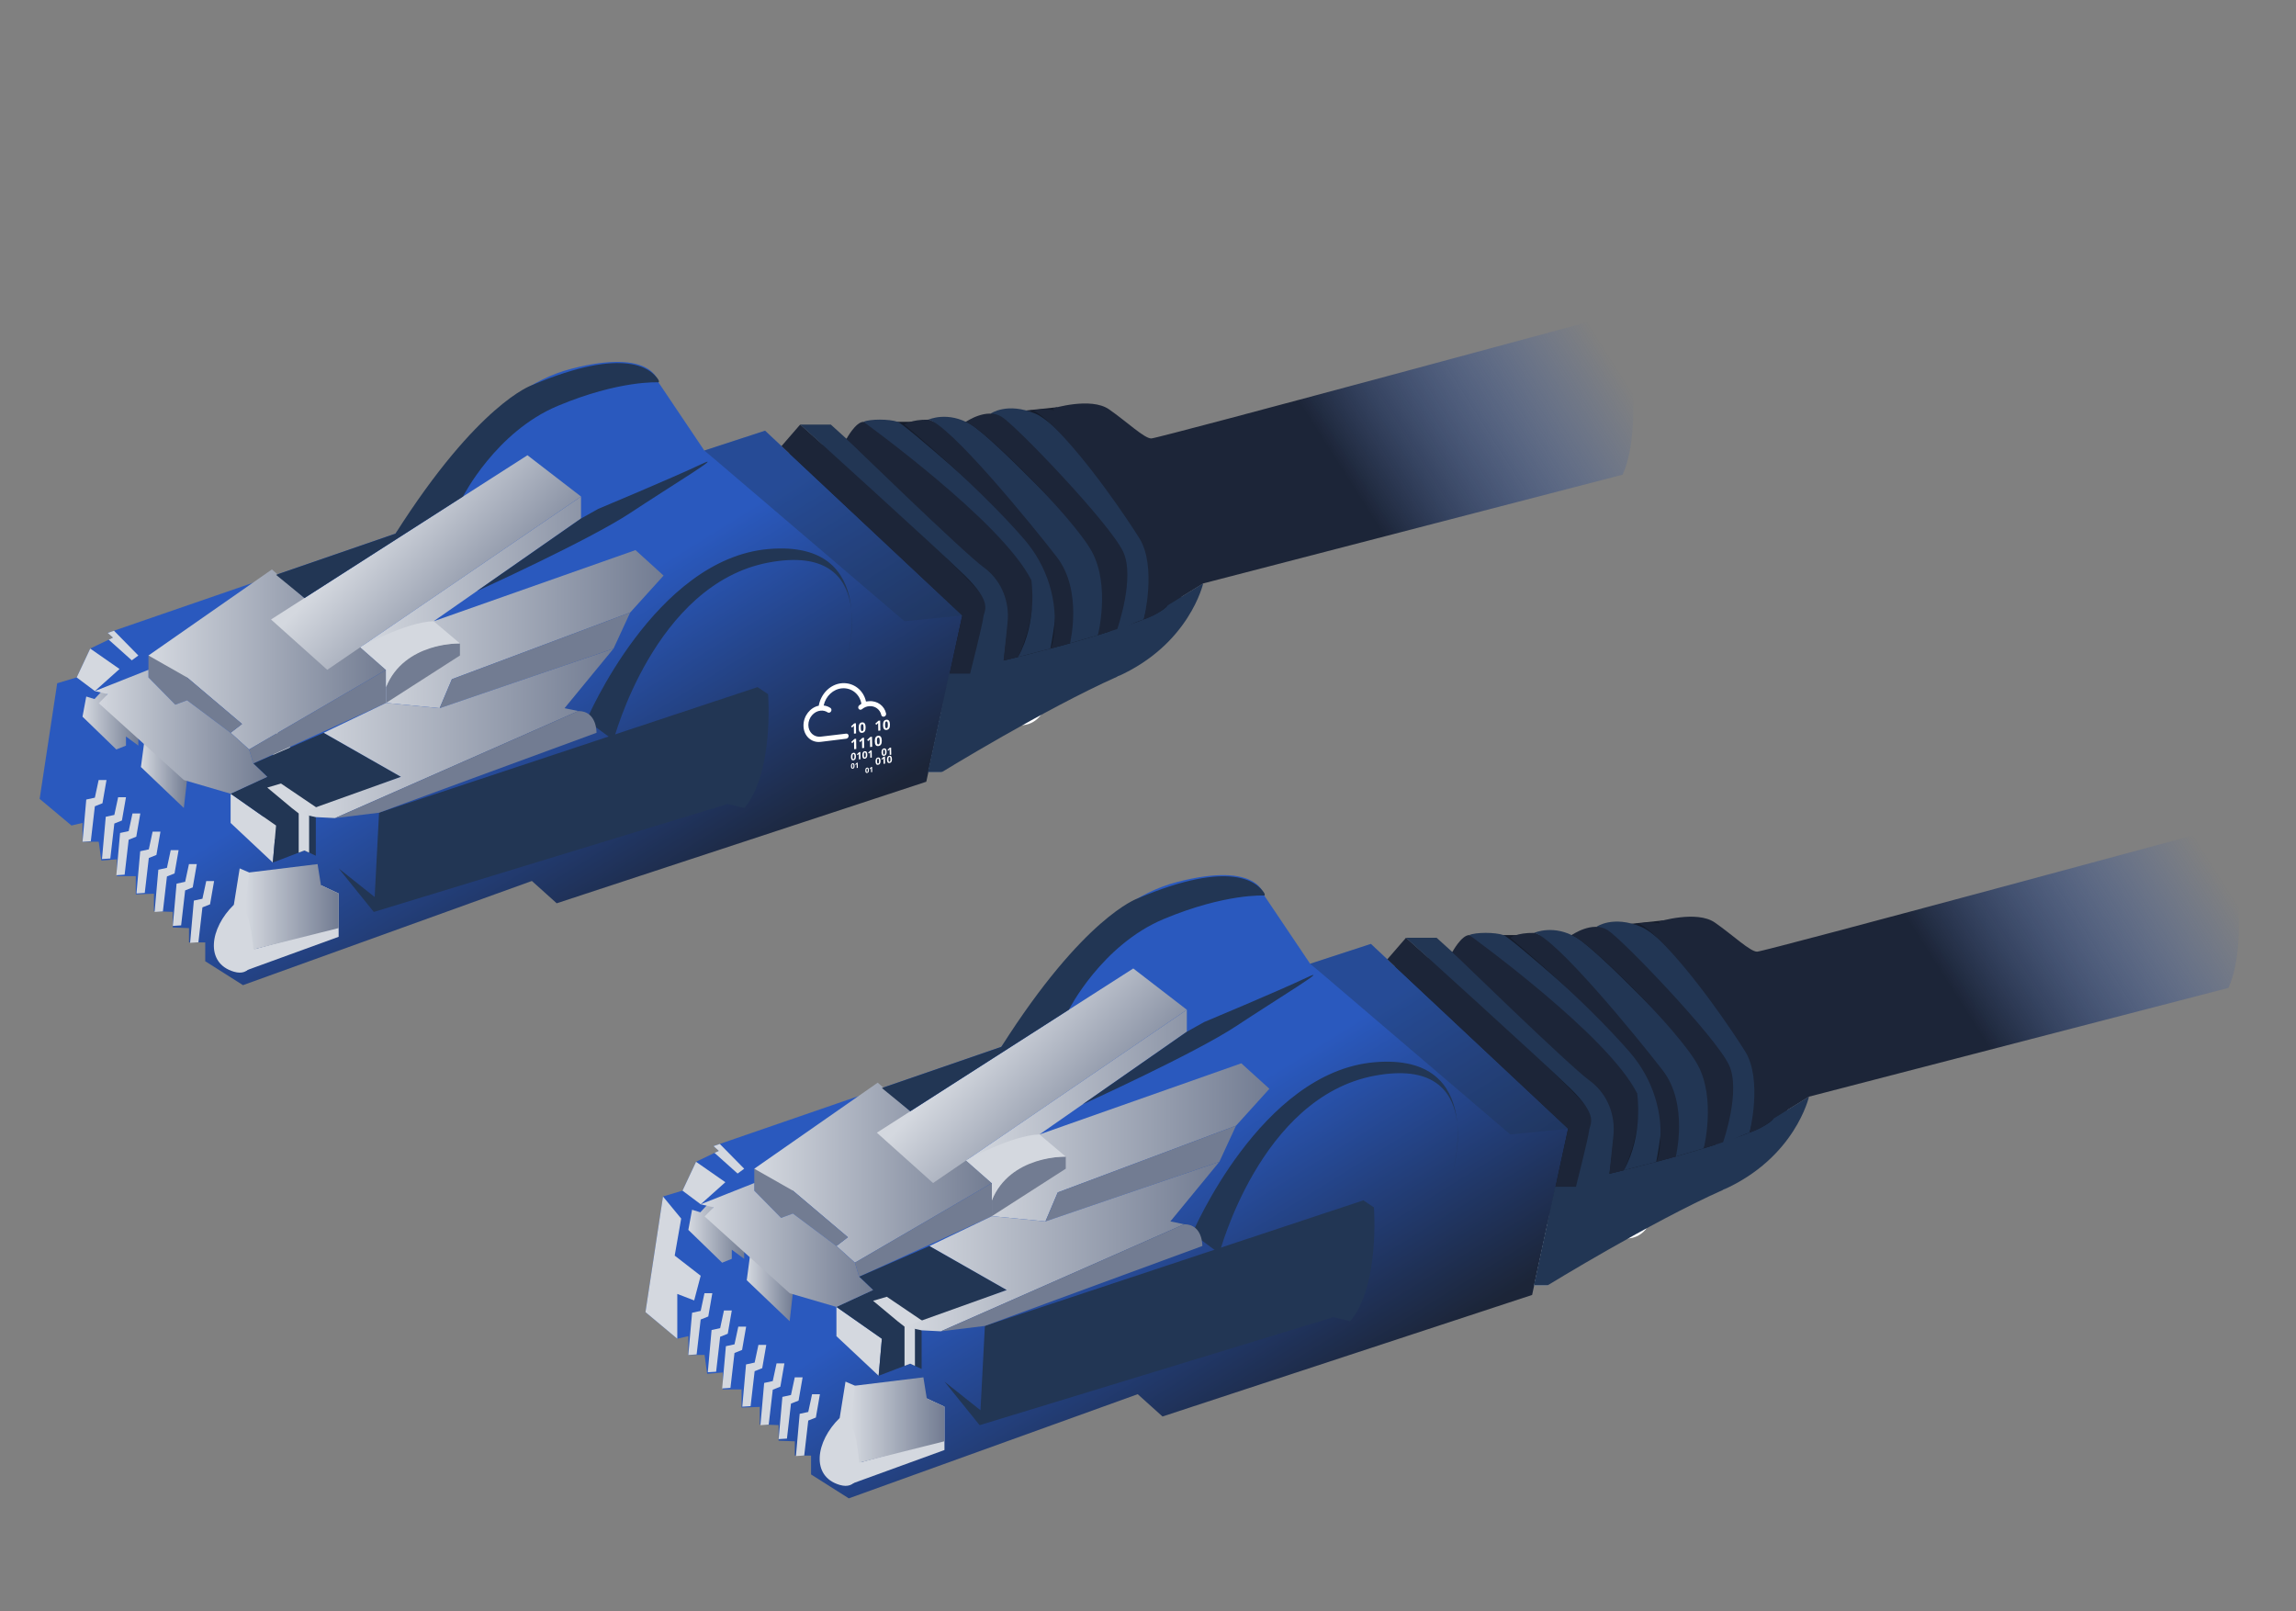 <?xml version="1.0" encoding="UTF-8"?>
<svg id="Layer_2" data-name="Layer 2" xmlns="http://www.w3.org/2000/svg" width="1140" height="800" xmlns:xlink="http://www.w3.org/1999/xlink" viewBox="0 0 1140 800">
  <rect x="0" y="0" width="1140" height="800" fill="#808080" stroke="none"/>
  <defs>
    <linearGradient id="linear-gradient" x1="1118.41" y1="376.22" x2="863.3" y2="538.85" gradientUnits="userSpaceOnUse">
      <stop offset=".15" stop-color="#2a59be" stop-opacity="0"/>
      <stop offset=".62" stop-color="#1c2538"/>
    </linearGradient>
    <linearGradient id="linear-gradient-2" x1="454.06" y1="452.25" x2="621.47" y2="721.71" gradientUnits="userSpaceOnUse">
      <stop offset=".51" stop-color="#2a59be"/>
      <stop offset="1" stop-color="#1c2538"/>
    </linearGradient>
    <linearGradient id="linear-gradient-3" x1="370.77" y1="638.78" x2="393.69" y2="638.78" gradientUnits="userSpaceOnUse">
      <stop offset=".01" stop-color="#d4d8df"/>
      <stop offset="1" stop-color="#727c92"/>
    </linearGradient>
    <linearGradient id="linear-gradient-4" x1="374.51" y1="582.2" x2="492.49" y2="582.2" xlink:href="#linear-gradient-3"/>
    <linearGradient id="linear-gradient-5" x1="491.31" y1="511.7" x2="552.6" y2="570.43" xlink:href="#linear-gradient-3"/>
    <linearGradient id="linear-gradient-6" x1="479.72" y1="553.86" x2="630.28" y2="553.86" xlink:href="#linear-gradient-3"/>
    <linearGradient id="linear-gradient-7" x1="341.77" y1="612.4" x2="369.5" y2="612.4" xlink:href="#linear-gradient-3"/>
    <linearGradient id="linear-gradient-8" x1="449.11" y1="618.88" x2="605.43" y2="618.88" xlink:href="#linear-gradient-3"/>
    <linearGradient id="linear-gradient-9" x1="347.9" y1="618.11" x2="433.5" y2="618.11" xlink:href="#linear-gradient-3"/>
    <linearGradient id="linear-gradient-10" x1="422.38" y1="705" x2="468.95" y2="705" xlink:href="#linear-gradient-3"/>
    <linearGradient id="linear-gradient-11" x1="817.61" y1="121.42" x2="562.5" y2="284.05" xlink:href="#linear-gradient"/>
    <linearGradient id="linear-gradient-12" x1="153.26" y1="197.45" x2="320.67" y2="466.91" xlink:href="#linear-gradient-2"/>
    <linearGradient id="linear-gradient-13" x1="69.97" y1="383.98" x2="92.89" y2="383.98" xlink:href="#linear-gradient-3"/>
    <linearGradient id="linear-gradient-14" x1="73.71" y1="327.4" x2="191.69" y2="327.4" xlink:href="#linear-gradient-3"/>
    <linearGradient id="linear-gradient-15" x1="190.51" y1="256.89" x2="251.8" y2="315.63" xlink:href="#linear-gradient-3"/>
    <linearGradient id="linear-gradient-16" x1="178.92" y1="299.06" x2="329.48" y2="299.06" xlink:href="#linear-gradient-3"/>
    <linearGradient id="linear-gradient-17" x1="40.97" y1="357.6" x2="68.7" y2="357.6" xlink:href="#linear-gradient-3"/>
    <linearGradient id="linear-gradient-18" x1="148.31" y1="364.08" x2="304.63" y2="364.08" xlink:href="#linear-gradient-3"/>
    <linearGradient id="linear-gradient-19" x1="47.1" y1="363.31" x2="132.7" y2="363.31" xlink:href="#linear-gradient-3"/>
    <linearGradient id="linear-gradient-20" x1="121.58" y1="450.2" x2="168.15" y2="450.2" xlink:href="#linear-gradient-3"/>
  </defs>
  <path d="m676.18,484.03l44.94-11.38,25.39-8.42h33.86l30.01-5.64,15.18-1.6s43.97,21.64,51.97,39.38c8,17.75,10.25,59.98,10.25,59.98l-54.51,36.73-69.45,10.88-24.64-72.11-62.98-47.85Z" style="fill: #151c2b;"/>
  <path d="m823.56,457.55s18.9-5.77,27.87.46c8.97,6.23,17.52,14.47,21,14.47s234.04-62.49,234.04-62.49c0,0,11.78,54.25,0,80.48l-208.27,53.99-17.69,10.91-56.95-97.81Z" style="fill: url(#linear-gradient);"/>
  <path d="m868.7,562.3s6.48-21.93,2.36-34.91c-4.12-12.98-42.17-61.41-56.22-67.25-14.06-5.84-22.16,0-22.16,0l59.24,74.13-.14,37.85s3.9-5.31,16.92-9.83Z" style="fill: #223654;"/>
  <path d="m421.41,743.91l143.48-51.73,12.32,11.08,183.51-60.35,17.86-82.52-97.91-91.76-30.17,9.85-22.78-33.87s-2.46-17.24-43.11-6.77c-40.64,10.47-65.89,54.81-87.45,81.9l-142.87,49.26,2.6,2.36-11.29,5.43-6.73,14.33-9.67,2.9-8.71,57.4,15.8,13.22,5.48-1.29v9.35h8.06l1.29,9.35,7.74-.64v8.38h9.35v9.03l9.03-.32v8.71l9.35.32v7.74l8.06.32v7.09h8.06v9.35l18.69,11.84Z" style="fill: url(#linear-gradient-2);"/>
  <path d="m427.23,689.17l-1.61,17.74s7.88,35.23-8.71,30.31c-14.48-4.29-11.93-21.61,0-33.22l2.9-18.06,7.42,3.22Z" style="fill: #d4d8df;"/>
  <polygon points="336.29 664.66 336.29 642.41 344.67 645.63 347.9 633.38 335 623.38 338.22 605 329.19 594.03 320.48 651.44 336.29 664.66" style="fill: #d4d8df;"/>
  <polygon points="338.87 591.13 347.9 597.9 360.15 586.94 345.6 576.8 338.87 591.13" style="fill: #d4d8df;"/>
  <path d="m415.3,648.86v14.51l20.96,19.67,1.61-18.38-22.57-15.8Z" style="fill: #d4d8df;"/>
  <polygon points="372.63 621.6 393.69 641.76 392.08 655.95 370.77 635.6 372.63 621.6" style="fill: url(#linear-gradient-3);"/>
  <polygon points="374.51 580.24 435.81 537.51 492.49 587.35 424.47 626.9 415.3 618.61 420.98 614.25 393.69 591.14 388.71 595.94 374.51 580.24" style="fill: url(#linear-gradient-4);"/>
  <polygon points="492.49 587.35 492.49 603.79 426.58 633.87 424.47 626.9 492.49 587.35" style="fill: #727c92;"/>
  <polygon points="374.51 580.24 374.51 591.14 387.84 604.66 393.69 602.48 415.3 618.61 420.98 614.25 393.69 591.14 374.51 580.24" style="fill: #727c92;"/>
  <polygon points="435.37 562.36 463.28 587.35 589.29 501.32 562.69 480.82 435.37 562.36" style="fill: url(#linear-gradient-5);"/>
  <polygon points="589.29 501.32 589.29 512.22 516.12 563.23 616.33 527.91 630.28 540.56 613.71 558.87 525.19 592.01 519.09 606.4 492.49 603.79 492.49 587.35 479.72 576.13 589.29 501.32" style="fill: url(#linear-gradient-6);"/>
  <polygon points="519.09 606.4 605.43 576.8 613.71 558.87 525.19 592.01 519.09 606.4" style="fill: #727c92;"/>
  <polygon points="415.3 648.86 433.5 640.47 426.58 633.87 461.53 618.61 499.9 640.47 451.5 658.73 457.6 660.47 457.6 679.66 451.94 677.04 436.26 683.04 437.87 664.66 415.3 648.86" style="fill: #223654;"/>
  <path d="m468.95,685.95l17.88,14.2,2.18-41.86,187.93-62.35,5.23,3.49s3.05,38.93-11.77,56.53l-8.28-2.02-175.72,53.63-17.44-21.62Z" style="fill: #223654;"/>
  <path d="m530.69,501.32s16.25-32.12,47.09-45.03c30.66-12.83,49.92-11.67,49.92-11.67,0,0,1.19-.22-1.26-2.91-2.45-2.69-14.26-15.79-61.72,4.41,0,0-26.52,8.98-67.57,73.63l-59.28,20.44,14.1,11.53,78.72-50.41Z" style="fill: #223654;"/>
  <path d="m597.78,507.47s37.28-15.59,50.84-22.03c13.56-6.44-14.57,10.58-34.9,24.04-20.34,13.45-76.1,38.78-76.1,38.78l51.68-36.03,8.48-4.75Z" style="fill: #223654;"/>
  <polygon points="345.89 672.45 347.9 655.11 351.67 653.6 353.68 642.05 349.78 642.05 347.9 650.83 343.63 651.75 341.77 672.72 345.89 672.45" style="fill: #d4d8df;"/>
  <polygon points="355.57 681.02 357.57 663.67 361.34 662.17 363.35 650.61 359.46 650.61 357.57 659.39 353.31 660.32 351.44 681.29 355.57 681.02" style="fill: #d4d8df;"/>
  <polygon points="362.68 689.05 364.69 671.71 368.46 670.2 370.47 658.65 366.58 658.65 364.69 667.43 360.42 668.35 358.56 689.33 362.68 689.05" style="fill: #d4d8df;"/>
  <polygon points="372.68 698.11 374.69 680.77 378.46 679.26 380.47 667.71 376.57 667.71 374.69 676.49 370.42 677.41 368.56 698.38 372.68 698.11" style="fill: #d4d8df;"/>
  <polygon points="381.68 707.29 383.69 689.95 387.46 688.44 389.47 676.89 385.57 676.89 383.69 685.67 379.42 686.59 377.56 707.56 381.68 707.29" style="fill: #d4d8df;"/>
  <polygon points="390.73 714.22 392.73 696.87 396.5 695.37 398.51 683.81 394.62 683.81 392.73 692.59 388.47 693.52 386.6 714.49 390.73 714.22" style="fill: #d4d8df;"/>
  <polygon points="399.31 722.63 401.31 705.28 405.09 703.78 407.1 692.22 403.2 692.22 401.31 701 397.05 701.93 395.19 722.9 399.31 722.63" style="fill: #d4d8df;"/>
  <path d="m422.38,736.83l46.56-16.93v-21.52l-8.79-4.1-2.56,2.01,7.83,2.86.25,16.41-39.1,10.62s-.54,7.25-4.2,10.65Z" style="fill: #d4d8df;"/>
  <polygon points="433.5 645.81 445.66 655.95 449.11 658.65 449.11 678.12 451.94 677.04 454.28 678.12 454.28 659.52 451.5 658.73 458.48 656.1 440.32 643.81 433.5 645.81" style="fill: #d4d8df;"/>
  <polygon points="357.4 567.94 369.5 580.24 366.23 582.64 354.78 572.39 356.89 571.38 354.28 569.02 357.4 567.94" style="fill: #d4d8df;"/>
  <polygon points="341.77 610.61 358.56 626.9 363.35 624.99 363.35 620.45 369.5 624.99 369.5 620.45 351.44 603.62 354.28 599.42 351.44 597.9 347.72 601.87 343.63 600.61 341.77 610.61" style="fill: url(#linear-gradient-7);"/>
  <path d="m492.49,595.94s5.48-21.22,36.68-21.69v5.99l-36.68,23.55v-7.85Z" style="fill: #727c92;"/>
  <path d="m479.72,576.13s22.79-12.63,36.4-12.89l13.05,11.01s-27.54-.76-36.68,21.69v-8.58l-12.77-11.23Z" style="fill: #d4d8df;"/>
  <polygon points="605.43 576.8 581.11 606.4 587.95 607.81 467.16 660.96 457.6 660.47 449.11 658.65 499.9 640.47 461.53 618.61 492.49 603.79 519.09 606.4 605.43 576.8" style="fill: url(#linear-gradient-8);"/>
  <path d="m688.82,476.29l9.28-10.71s88.02,77.8,91.03,86.15c6.66,18.41-6.66,37.47-6.66,37.47h-10.13l6.23-28.8-89.75-84.11Z" style="fill: #1c2538;"/>
  <path d="m768.32,607.81l10.26-1.41s-1.47,22.19-10.26,31.81h-6.58l6.58-30.4Z" style="fill: #fff;"/>
  <path d="m792.1,602.69s-.74,14.62-7.69,23.79c0,0,13.61-7.3,14.72-23.79h-7.03Z" style="fill: #fff;"/>
  <path d="m814.13,595.94s-1.39,10.36-9.17,18.64c0,0,7.78,2.17,13.05-5.33s5-11.67,3.06-15c-1.94-3.33-6.94,1.68-6.94,1.68Z" style="fill: #fff;"/>
  <path d="m833.26,598.74s5.09-4.36,5.33-12.84l8.72-3.15s2.67,5.47-2.67,10.37-11.39,5.63-11.39,5.63Z" style="fill: #fff;"/>
  <path d="m857,586.86c.48-1.21,5.82-13.81,10.42-12.6,4.6,1.21,1.7,7.27,1.7,7.27l-13.57,9.21,1.45-3.88Z" style="fill: #fff;"/>
  <path d="m698.1,465.58h15.2s87.12,78.63,88.51,83.23c1.39,4.6-2.68,33.93-2.68,33.93,0,0,75.57-17.93,81.38-27.38l17.69-10.91s-6.79,30.34-42.65,46.29c-35.87,15.95-87.23,47.47-87.23,47.47h-6.75l10.09-46.63.52-2.39h10.3s6.15-24.18,6.53-27.8c.38-3.61,5.02-6.99-9.21-20.92s-81.7-74.89-81.7-74.89Z" style="fill: #223654;"/>
  <path d="m721.11,472.66s4.54-8.42,8.42-8.42,83.18,63.49,84.12,81.91c.94,18.42-7.38,34.84-7.38,34.84l-7.15,1.75,1.96-18.89c1.05-10.08-2.83-20.2-10.74-26.53-.39-.31-.79-.61-1.2-.91-9.84-7.12-68.04-63.75-68.04-63.75Z" style="fill: #1c2538;"/>
  <path d="m822.35,576.84s4.36-21.96,2.9-31.9c-1.45-9.94-28.6-38.04-28.6-38.04,0,0-46.04-41.2-50.16-42.66s-13.86-1.45-16.96,0c0,0,69.03,49.74,83.35,78.67,0,0,3.26,20.33-6.6,38.08l16.07-4.15Z" style="fill: #223654;"/>
  <path d="m832.06,574.18s6.76-22.21,1.19-35.78c-5.57-13.57-62.83-75.12-71.52-75.24-8.69-.12-11.84,2.43-11.84,2.43,0,0,36.4,30.33,59.39,56.88,11.43,13.2,17,30.6,14.75,47.92-.41,3.15-.95,5.58-1.68,6.45l9.71-2.66Z" style="fill: #1c2538;"/>
  <path d="m761.74,463.15s9.72-4.47,21.11,2.43c11.39,6.9,53.84,51.6,59.43,57.91,6.58,7.43,9.54,32.83,3.65,46.64l-13.87,4.04s6.5-25.95-6.51-42.79-53.43-66.17-63.82-68.23Z" style="fill: #223654;"/>
  <path d="m780.36,464.24s10.31-7.2,17.79-2.51c7.48,4.69,53.69,52.95,60.31,66.97,6.06,12.84-2.91,38.38-2.91,38.38l-9.62,3.05s6.23-24.47-2.98-41.43c-9.21-16.96-54.67-62.13-62.59-64.46Z" style="fill: #1c2538;"/>
  <path d="m811.88,459.06s11.92-4.51,25.01,5.18c13.09,9.69,38.05,42.65,42.17,61.55,4.12,18.9,1.45,29.56,1.45,29.56,0,0-4.24,4.67-11.81,6.94,0,0,6.57-26.16-2.17-40.23-5.61-9.02-25.91-39.4-43.7-56.49-10.43-10.02-10.94-6.52-10.94-6.52Z" style="fill: #1c2538;"/>
  <polygon points="349.86 603.94 354.28 599.42 347.9 597.9 374.51 587.35 374.51 591.14 387.84 604.66 393.69 602.48 415.3 618.61 424.47 626.9 426.58 633.87 433.5 640.47 415.3 648.86 392.11 642.08 349.86 603.94" style="fill: url(#linear-gradient-9);"/>
  <path d="m424.47,687.97l34.01-4.16,1.68,10.47,8.79,4.1v17.18l-42.36,10.62s-1.3-16.23-4.2-18.62l2.09-19.59Z" style="fill: url(#linear-gradient-10);"/>
  <path d="m605.43,622.31s20.28-77.58,77-88.22c56.72-10.64,38.69,48.65,38.69,48.65,0,0,17.77-60.2-38.69-55.36-56.46,4.85-90.43,85.01-90.43,85.01l13.43,9.91Z" style="fill: #223654;"/>
  <polygon points="655.51 482.67 749.89 563.23 778.58 560.4 680.66 468.64 650.49 478.49 655.51 482.67" style="fill: #223654; opacity: .38;"/>
  <path d="m467.16,660.96l21.84-2.67,107.98-39.68s.31-10.8-9.03-10.8l-120.79,53.16Z" style="fill: #727c92;"/>
  <path d="m375.38,229.23l44.94-11.38,25.39-8.42h33.86l30.01-5.64,15.18-1.6s43.97,21.64,51.97,39.38c8,17.75,10.25,59.98,10.25,59.98l-54.51,36.73-69.45,10.88-24.64-72.11-62.98-47.85Z" style="fill: #151c2b;"/>
  <path d="m522.76,202.75s18.9-5.77,27.87.46c8.97,6.23,17.52,14.47,21,14.47s234.04-62.49,234.04-62.49c0,0,11.78,54.25,0,80.48l-208.27,53.99-17.69,10.91-56.95-97.81Z" style="fill: url(#linear-gradient-11);"/>
  <path d="m567.9,307.5s6.48-21.93,2.36-34.91c-4.12-12.98-42.17-61.41-56.22-67.25-14.06-5.84-22.16,0-22.16,0l59.24,74.13-.14,37.85s3.9-5.31,16.92-9.83Z" style="fill: #223654;"/>
  <path d="m120.61,489.11l143.48-51.73,12.32,11.08,183.51-60.35,17.86-82.52-97.91-91.76-30.17,9.85-22.78-33.87s-2.46-17.24-43.11-6.77c-40.64,10.47-65.89,54.81-87.45,81.9l-142.87,49.26,2.6,2.36-11.29,5.43-6.73,14.33-9.67,2.9-8.71,57.4,15.8,13.22,5.48-1.29v9.35h8.06l1.29,9.35,7.74-.64v8.38h9.35v9.03l9.03-.32v8.71l9.35.32v7.74l8.06.32v7.09h8.06v9.35l18.69,11.84Z" style="fill: url(#linear-gradient-12);"/>
  <path d="m126.43,434.37l-1.61,17.74s7.88,35.23-8.71,30.31c-14.48-4.29-11.93-21.61,0-33.22l2.9-18.06,7.42,3.22Z" style="fill: #d4d8df;"/>
  <polygon points="143.38 422.39 143.38 403.68 150.43 406.39 153.14 396.08 142.29 387.67 145 372.21 137.41 362.99 130.09 411.27 143.38 422.39" style="fill: #d4d8df;"/>
  <polygon points="38.07 336.33 47.1 343.1 59.35 332.14 44.8 322 38.07 336.33" style="fill: #d4d8df;"/>
  <path d="m114.5,394.06v14.51l20.96,19.67,1.61-18.38-22.57-15.8Z" style="fill: #d4d8df;"/>
  <polygon points="71.83 366.8 92.89 386.96 91.28 401.15 69.97 380.8 71.83 366.8" style="fill: url(#linear-gradient-13);"/>
  <polygon points="73.71 325.44 135.01 282.71 191.69 332.55 123.67 372.09 114.5 363.81 120.18 359.45 92.89 336.34 87.91 341.14 73.71 325.44" style="fill: url(#linear-gradient-14);"/>
  <polygon points="191.69 332.55 191.69 348.98 125.78 379.07 123.67 372.09 191.69 332.55" style="fill: #727c92;"/>
  <polygon points="73.71 325.44 73.71 336.34 87.04 349.86 92.89 347.68 114.5 363.81 120.18 359.45 92.89 336.34 73.71 325.44" style="fill: #727c92;"/>
  <polygon points="134.57 307.56 162.48 332.55 288.49 246.52 261.89 226.02 134.57 307.56" style="fill: url(#linear-gradient-15);"/>
  <polygon points="288.49 246.52 288.49 257.42 215.32 308.43 315.53 273.11 329.48 285.76 312.91 304.07 224.39 337.21 218.29 351.6 191.69 348.98 191.69 332.55 178.92 321.32 288.49 246.52" style="fill: url(#linear-gradient-16);"/>
  <polygon points="218.29 351.6 304.63 322 312.91 304.07 224.39 337.21 218.29 351.6" style="fill: #727c92;"/>
  <polygon points="114.5 394.06 132.7 385.67 125.78 379.07 160.73 363.81 199.1 385.67 150.7 403.92 156.8 405.67 156.8 424.85 151.14 422.24 135.46 428.24 137.07 409.86 114.5 394.06" style="fill: #223654;"/>
  <path d="m168.15,431.15l17.88,14.2,2.18-41.86,187.93-62.35,5.23,3.49s3.05,38.93-11.77,56.53l-8.28-2.02-175.72,53.63-17.44-21.62Z" style="fill: #223654;"/>
  <path d="m229.89,246.52s16.25-32.12,47.09-45.03c30.66-12.83,49.92-11.67,49.92-11.67,0,0,1.19-.22-1.26-2.91-2.45-2.69-14.26-15.79-61.72,4.41,0,0-26.52,8.98-67.57,73.63l-59.28,20.44,14.1,11.53,78.72-50.41Z" style="fill: #223654;"/>
  <path d="m296.98,252.67s37.28-15.59,50.84-22.03c13.56-6.44-14.57,10.58-34.9,24.04-20.34,13.45-76.1,38.78-76.1,38.78l51.68-36.03,8.48-4.75Z" style="fill: #223654;"/>
  <polygon points="45.09 417.65 47.1 400.31 50.87 398.8 52.88 387.25 48.98 387.25 47.1 396.03 42.83 396.95 40.97 417.92 45.09 417.65" style="fill: #d4d8df;"/>
  <polygon points="54.77 426.22 56.77 408.87 60.54 407.36 62.55 395.81 58.66 395.81 56.77 404.59 52.51 405.51 50.64 426.49 54.77 426.22" style="fill: #d4d8df;"/>
  <polygon points="61.88 434.25 63.89 416.91 67.66 415.4 69.67 403.85 65.78 403.85 63.89 412.63 59.62 413.55 57.76 434.52 61.88 434.25" style="fill: #d4d8df;"/>
  <polygon points="71.88 443.31 73.89 425.96 77.66 424.46 79.67 412.9 75.77 412.9 73.89 421.68 69.62 422.61 67.76 443.58 71.88 443.31" style="fill: #d4d8df;"/>
  <polygon points="80.88 452.49 82.89 435.14 86.66 433.64 88.67 422.08 84.77 422.08 82.89 430.86 78.62 431.79 76.76 452.76 80.88 452.49" style="fill: #d4d8df;"/>
  <polygon points="89.93 459.42 91.93 442.07 95.7 440.57 97.71 429.01 93.82 429.01 91.93 437.79 87.67 438.72 85.8 459.69 89.93 459.42" style="fill: #d4d8df;"/>
  <polygon points="98.51 467.83 100.51 450.48 104.29 448.98 106.3 437.42 102.4 437.42 100.51 446.2 96.25 447.12 94.39 468.1 98.51 467.83" style="fill: #d4d8df;"/>
  <path d="m121.58,482.03l46.56-16.93v-21.52l-8.79-4.1-2.56,2.01,7.83,2.86.25,16.41-39.1,10.62s-.54,7.25-4.2,10.65Z" style="fill: #d4d8df;"/>
  <polygon points="132.7 391.01 144.86 401.15 148.31 403.85 148.31 423.32 151.14 422.24 153.48 423.32 153.48 404.72 150.7 403.92 157.68 401.29 139.52 389 132.7 391.01" style="fill: #d4d8df;"/>
  <polygon points="56.6 313.14 68.7 325.44 65.43 327.84 53.98 317.59 56.09 316.57 53.48 314.22 56.6 313.14" style="fill: #d4d8df;"/>
  <polygon points="40.97 355.81 57.76 372.09 62.55 370.19 62.55 365.65 68.7 370.19 68.7 365.65 50.64 348.82 53.48 344.62 50.64 343.1 46.92 347.06 42.83 345.81 40.97 355.81" style="fill: url(#linear-gradient-17);"/>
  <path d="m191.69,341.14s5.48-21.22,36.68-21.69v5.99l-36.68,23.55v-7.85Z" style="fill: #727c92;"/>
  <path d="m178.92,321.32s22.79-12.63,36.4-12.89l13.05,11.01s-27.54-.76-36.68,21.69v-8.58l-12.77-11.23Z" style="fill: #d4d8df;"/>
  <polygon points="304.63 322 280.31 351.6 287.15 353.01 166.36 406.16 156.8 405.67 148.31 403.85 199.1 385.67 160.73 363.81 191.69 348.98 218.29 351.6 304.63 322" style="fill: url(#linear-gradient-18);"/>
  <path d="m388.02,221.49l9.28-10.71s88.02,77.8,91.03,86.15c6.66,18.41-6.66,37.47-6.66,37.47h-10.13l6.23-28.8-89.75-84.11Z" style="fill: #1c2538;"/>
  <path d="m467.52,353.01l10.26-1.41s-1.47,22.19-10.26,31.81h-6.58l6.58-30.4Z" style="fill: #fff;"/>
  <path d="m491.3,347.88s-.74,14.62-7.69,23.79c0,0,13.61-7.3,14.72-23.79h-7.03Z" style="fill: #fff;"/>
  <path d="m513.33,341.14s-1.39,10.36-9.17,18.64c0,0,7.78,2.17,13.05-5.33s5-11.67,3.06-15c-1.94-3.33-6.94,1.68-6.94,1.68Z" style="fill: #fff;"/>
  <path d="m532.46,343.94s5.09-4.36,5.33-12.84l8.72-3.15s2.67,5.47-2.67,10.37-11.39,5.63-11.39,5.63Z" style="fill: #fff;"/>
  <path d="m556.2,332.06c.48-1.21,5.82-13.81,10.42-12.6,4.6,1.21,1.7,7.27,1.7,7.27l-13.57,9.21,1.45-3.88Z" style="fill: #fff;"/>
  <path d="m397.3,210.78h15.2s87.12,78.63,88.51,83.23c1.39,4.6-2.68,33.93-2.68,33.93,0,0,75.57-17.93,81.38-27.38l17.69-10.91s-6.79,30.34-42.65,46.29c-35.87,15.95-87.23,47.47-87.23,47.47h-6.84l10.09-46.63.52-2.39h10.39s6.15-24.18,6.53-27.8c.38-3.61,5.02-6.99-9.21-20.92s-81.7-74.89-81.7-74.89Z" style="fill: #223654;"/>
  <path d="m420.31,217.86s4.54-8.42,8.42-8.42,83.18,63.49,84.12,81.91-7.38,34.84-7.38,34.84l-7.15,1.75,1.96-18.89c1.05-10.08-2.83-20.2-10.74-26.53-.39-.31-.79-.61-1.2-.91-9.84-7.12-68.04-63.75-68.04-63.75Z" style="fill: #1c2538;"/>
  <path d="m521.55,322.03s4.36-21.96,2.9-31.9c-1.45-9.94-28.6-38.04-28.6-38.04,0,0-46.04-41.2-50.16-42.66s-13.86-1.45-16.96,0c0,0,69.03,49.74,83.35,78.67,0,0,3.26,20.33-6.6,38.08l16.07-4.15Z" style="fill: #223654;"/>
  <path d="m531.26,319.38s6.76-22.21,1.19-35.78c-5.57-13.57-62.83-75.12-71.52-75.24-8.69-.12-11.84,2.43-11.84,2.43,0,0,36.4,30.33,59.39,56.88,11.43,13.2,17,30.6,14.75,47.92-.41,3.15-.95,5.58-1.68,6.45l9.71-2.66Z" style="fill: #1c2538;"/>
  <path d="m460.94,208.35s9.72-4.47,21.11,2.43c11.39,6.9,53.84,51.6,59.43,57.91,6.58,7.43,9.54,32.83,3.65,46.64l-13.87,4.04s6.5-25.95-6.51-42.79c-13.01-16.85-53.43-66.17-63.82-68.23Z" style="fill: #223654;"/>
  <path d="m479.56,209.44s10.31-7.2,17.79-2.51c7.48,4.69,53.69,52.95,60.31,66.97,6.06,12.84-2.91,38.38-2.91,38.38l-9.62,3.05s6.23-24.47-2.98-41.43c-9.21-16.96-54.67-62.13-62.59-64.46Z" style="fill: #1c2538;"/>
  <path d="m511.08,204.26s11.92-4.51,25.01,5.18,38.05,42.65,42.17,61.55c4.12,18.9,1.45,29.56,1.45,29.56,0,0-4.24,4.67-11.81,6.94,0,0,6.57-26.16-2.17-40.23-5.61-9.02-25.91-39.4-43.7-56.49-10.43-10.02-10.94-6.52-10.94-6.52Z" style="fill: #1c2538;"/>
  <polygon points="49.06 349.14 53.48 344.62 47.1 343.1 73.71 332.55 73.71 336.34 87.04 349.86 92.89 347.68 114.5 363.81 123.67 372.09 125.78 379.07 132.7 385.67 114.5 394.06 91.31 387.28 49.06 349.14" style="fill: url(#linear-gradient-19);"/>
  <path d="m123.67,433.17l34.01-4.16,1.68,10.47,8.79,4.1v17.18l-42.36,10.62s-1.3-16.23-4.2-18.62l2.09-19.59Z" style="fill: url(#linear-gradient-20);"/>
  <path d="m304.63,367.51s20.28-77.58,77-88.22c56.72-10.64,38.69,48.65,38.69,48.65,0,0,17.77-60.2-38.69-55.36s-90.43,85.01-90.43,85.01l13.43,9.91Z" style="fill: #223654;"/>
  <polygon points="354.71 227.87 449.09 308.43 477.78 305.6 379.86 213.84 349.69 223.69 354.71 227.87" style="fill: #223654; opacity: .38;"/>
  <path d="m166.36,406.16l21.84-2.67,107.98-39.68s.31-10.8-9.03-10.8l-120.79,53.16Z" style="fill: #727c92;"/>
  <g id="Artwork_35" data-name="Artwork 35">
    <g>
      <path id="cloud" d="m439.96,354.26c-.83-3.82-4.35-6.48-8.49-6.12l-1.5.13c-1.21-5.61-6.11-9.46-11.82-9.08s-10.55,5.1-11.63,11.18c-4.25.87-7.58,5.07-7.58,9.81,0,5.08,3.85,8.73,8.57,8.14l12.69-1.57c.66-.11,1.19-.75,1.15-1.45-.03-.65-.54-1.12-1.18-1.07l-12.67,1.5c-3.38.4-6.14-2.21-6.14-5.81s2.73-6.79,6.09-7.1c1.24-.12,2.46.17,3.48.85.48.32,1.14.21,1.55-.27h0c.47-.54.46-1.34,0-1.79h0c-.05-.05-.09-.09-.15-.13-1.01-.67-2.16-1.09-3.37-1.21,1-4.65,4.77-8.22,9.21-8.54,4.7-.34,8.72,2.93,9.52,7.67-.37.24-.74.5-1.08.78-.54.45-.65,1.24-.27,1.76.04.05.08.11.14.15h0c.42.39,1.08.37,1.56-.03,1-.84,2.21-1.35,3.45-1.45,2.97-.28,5.48,1.62,6.08,4.35.12.56.63.92,1.21.86h0c.66-.06,1.19-.65,1.19-1.32h0c.01-.08.01-.17,0-.24Z" style="fill: #fff;"/>
      <g id="numbers">
        <path d="m425.05,364.13l-1.04.12-.04-2.94v-.48s.01-.53.01-.53c-.12.14-.23.26-.36.39l-.56.54-.51-.59,1.57-1.48.85-.09.08,5.06Z" style="fill: #fff;"/>
        <path d="m429.8,361.05c.01.88-.12,1.55-.4,2-.28.45-.71.71-1.29.78s-1-.1-1.3-.5c-.3-.4-.45-1.03-.46-1.89s.12-1.56.39-2.02c.27-.46.7-.71,1.28-.77s1,.11,1.3.52c.31.41.47,1.04.48,1.88Zm-2.41.28c0,.61.07,1.05.18,1.32.11.26.29.37.54.34s.42-.19.52-.47c.11-.28.15-.73.14-1.35s-.07-1.06-.19-1.31c-.11-.25-.29-.37-.53-.35s-.42.18-.52.46c-.11.28-.15.73-.14,1.35Z" style="fill: #fff;"/>
        <path d="m425.15,371.83l-1.05.14-.04-2.94v-.48s.01-.53.01-.53c-.12.14-.23.27-.36.4l-.56.55-.51-.58,1.58-1.51.85-.11.08,5.06Z" style="fill: #fff;"/>
        <path d="m429.11,371.29l-1.05.14-.04-2.92v-.48s0-.53,0-.53c-.12.14-.23.26-.36.39l-.56.54-.52-.57,1.57-1.5.85-.11.08,5.02h.02Z" style="fill: #fff;"/>
        <path d="m433.08,370.75l-1.05.14-.05-2.89v-.47s0-.52,0-.52c-.12.14-.23.26-.36.39l-.56.54-.52-.57,1.57-1.48.85-.11.1,4.98Z" style="fill: #fff;"/>
        <path d="m437.83,367.63c.02.86-.11,1.52-.39,1.97-.28.45-.71.72-1.3.8s-1-.08-1.31-.47c-.3-.39-.46-1.01-.47-1.85s.11-1.54.38-2c.27-.46.7-.71,1.29-.78s1,.09,1.3.49c.32.39.48,1,.49,1.84Zm-2.42.31c.01.6.08,1.03.18,1.29.11.26.29.36.54.33s.42-.19.52-.47c.11-.28.14-.72.13-1.32s-.08-1.04-.19-1.29c-.12-.25-.29-.36-.53-.33s-.42.19-.52.46c-.11.28-.15.71-.13,1.32Z" style="fill: #fff;"/>
        <path d="m440.22,373.23c.01.62-.08,1.1-.28,1.43-.2.33-.52.53-.95.59s-.74-.05-.95-.33c-.21-.28-.33-.72-.35-1.33s.08-1.11.28-1.44c.2-.33.52-.52.94-.58s.73.06.96.34c.22.28.33.73.34,1.33Zm-1.77.25c0,.44.06.75.13.93.05.17.21.25.4.23s.3-.14.38-.35c.08-.21.11-.52.1-.96s-.06-.75-.14-.93c-.08-.18-.21-.26-.39-.24s-.31.14-.38.35c-.07.21-.11.52-.1.96h0Z" style="fill: #fff;"/>
        <path d="m442.53,374.69l-.76.11-.05-2.06v-.34s0-.37,0-.37c-.12.14-.21.23-.26.28l-.41.39-.38-.4,1.14-1.07.63-.09.08,3.56h0Z" style="fill: #fff;"/>
        <path d="m424.98,375.45c0,.63-.09,1.11-.28,1.44-.2.33-.51.53-.93.59s-.72-.05-.93-.34c-.21-.29-.32-.73-.33-1.34s.09-1.13.29-1.46c.19-.33.5-.53.92-.59s.72.06.93.34c.21.29.33.74.34,1.35Zm-1.73.25c0,.44.05.76.12.94.05.16.21.26.39.23.18-.03.3-.14.37-.35.07-.21.11-.53.11-.97s-.05-.76-.13-.94c-.08-.18-.2-.27-.38-.24s-.3.14-.37.35c-.07.21-.12.53-.11.98h0Z" style="fill: #fff;"/>
        <path d="m427.23,376.93l-.75.11-.03-2.08v-.34s.01-.38.01-.38c-.13.15-.2.24-.25.29l-.4.39-.36-.41,1.12-1.08.61-.09.04,3.59Z" style="fill: #fff;"/>
        <path d="m430.63,374.64c.01.63-.09,1.1-.28,1.43-.19.33-.51.53-.93.59s-.72-.05-.93-.33c-.21-.28-.32-.72-.33-1.33s.09-1.11.28-1.44c.19-.33.5-.52.92-.58s.72.05.93.34c.21.28.33.73.34,1.33Zm-1.73.25c0,.44.05.75.13.93.05.16.21.26.39.23.18-.03.3-.14.37-.34.07-.2.11-.52.1-.96s-.05-.75-.13-.92c-.08-.17-.21-.26-.38-.24s-.3.14-.37.34c-.07.2-.12.53-.1.97h0Z" style="fill: #fff;"/>
        <path d="m432.88,376.1l-.75.11-.04-2.06v-.34s.01-.37.01-.37c-.12.15-.21.24-.26.29l-.4.39-.37-.41,1.12-1.07.61-.09.06,3.55Z" style="fill: #fff;"/>
        <path d="m424.3,380.16c0,.46-.06.8-.2,1.04-.14.24-.36.38-.67.43-.26.06-.52-.03-.67-.24-.15-.21-.23-.53-.24-.97,0-.47.06-.81.2-1.05.14-.24.36-.38.67-.43.26-.06.52.04.67.24.15.21.23.54.24.98Zm-1.25.19c0,.32.03.54.09.67.04.15.19.21.35.14h0c.1-.04.17-.12.19-.23.05-.15.08-.38.07-.7,0-.24-.02-.47-.1-.68-.04-.14-.19-.21-.34-.15h-.02c-.1.04-.17.13-.19.23-.05.25-.07.48-.06.71Z" style="fill: #fff;"/>
        <path d="m425.92,381.22l-.54.08-.02-1.5v-.24s0-.27,0-.27c-.09.1-.15.18-.18.21l-.29.28-.27-.29.81-.79.44-.07.04,2.59Z" style="fill: #fff;"/>
        <path d="m431.43,382.29c0,.45-.06.79-.21,1.03-.15.24-.37.38-.67.43-.26.06-.52-.03-.67-.23-.16-.2-.23-.52-.24-.95s.06-.8.2-1.04c.14-.24.36-.38.67-.43.26-.06.52.03.68.23.16.21.24.53.25.96Zm-1.25.2c0,.31.03.54.09.66.04.14.2.2.34.15h.02c.1-.04.17-.13.19-.23.05-.15.07-.37.07-.69,0-.23-.02-.46-.1-.67-.03-.12-.15-.19-.27-.17s-.24.12-.27.25c-.05.14-.07.37-.06.69Z" style="fill: #fff;"/>
        <path d="m433.06,383.31l-.54.09-.03-1.48v-.24s0-.27,0-.27c-.09.1-.15.18-.18.21l-.29.29-.27-.29.81-.79.45-.07.04,2.55Z" style="fill: #fff;"/>
        <path d="m437.2,377.71c.01.62-.08,1.09-.28,1.41-.19.32-.51.52-.93.59s-.72-.04-.93-.32c-.21-.28-.32-.71-.34-1.31s.08-1.1.28-1.42c.19-.32.5-.52.92-.58s.72.05.93.32c.21.28.33.71.35,1.31Zm-1.73.26c0,.44.05.74.13.91.05.16.21.25.39.22.18-.03.3-.14.37-.34.07-.2.11-.52.1-.95s-.05-.74-.14-.92c-.08-.18-.21-.25-.39-.23s-.3.14-.37.34c-.07.2-.1.53-.09.96h0Z" style="fill: #fff;"/>
        <path d="m439.47,379.12l-.75.12-.04-2.03v-.33s0-.37,0-.37c-.12.15-.2.24-.25.28l-.4.38-.37-.4,1.12-1.07.61-.09.07,3.5h0Z" style="fill: #fff;"/>
        <path d="m442.87,376.85c.01.61-.08,1.07-.27,1.39-.19.32-.51.52-.93.58s-.72-.04-.94-.31c-.21-.27-.33-.7-.34-1.29s.08-1.09.27-1.41c.19-.32.5-.52.92-.58s.72.04.93.32c.21.27.34.7.35,1.29Zm-1.73.26c0,.43.06.73.13.9.05.16.21.25.39.22.18-.03.3-.14.37-.34.07-.2.11-.51.1-.94s-.06-.73-.14-.91c-.08-.18-.21-.25-.38-.23s-.3.14-.37.34c-.07.2-.11.53-.1.95h0Z" style="fill: #fff;"/>
        <path d="m437.13,362.68l-1.04.12-.06-2.87v-.47s0-.52,0-.52c-.12.13-.23.26-.36.38l-.56.53-.52-.57,1.56-1.45.86-.09.1,4.93h0Z" style="fill: #fff;"/>
        <path d="m441.87,359.67c.02.85-.11,1.51-.38,1.95-.28.44-.71.7-1.29.77s-1-.09-1.3-.48c-.3-.39-.46-1.01-.47-1.84s.11-1.52.38-1.97c.27-.45.7-.69,1.28-.76s1,.1,1.3.5c.3.4.47,1.01.49,1.83Zm-2.42.28c.01.6.08,1.03.19,1.28.11.26.29.36.54.33s.42-.18.52-.46c.1-.27.14-.71.13-1.31s-.08-1.03-.19-1.28c-.12-.25-.29-.36-.53-.34s-.42.18-.52.45c-.1.27-.14.71-.13,1.32h0Z" style="fill: #fff;"/>
      </g>
    </g>
  </g>
</svg>